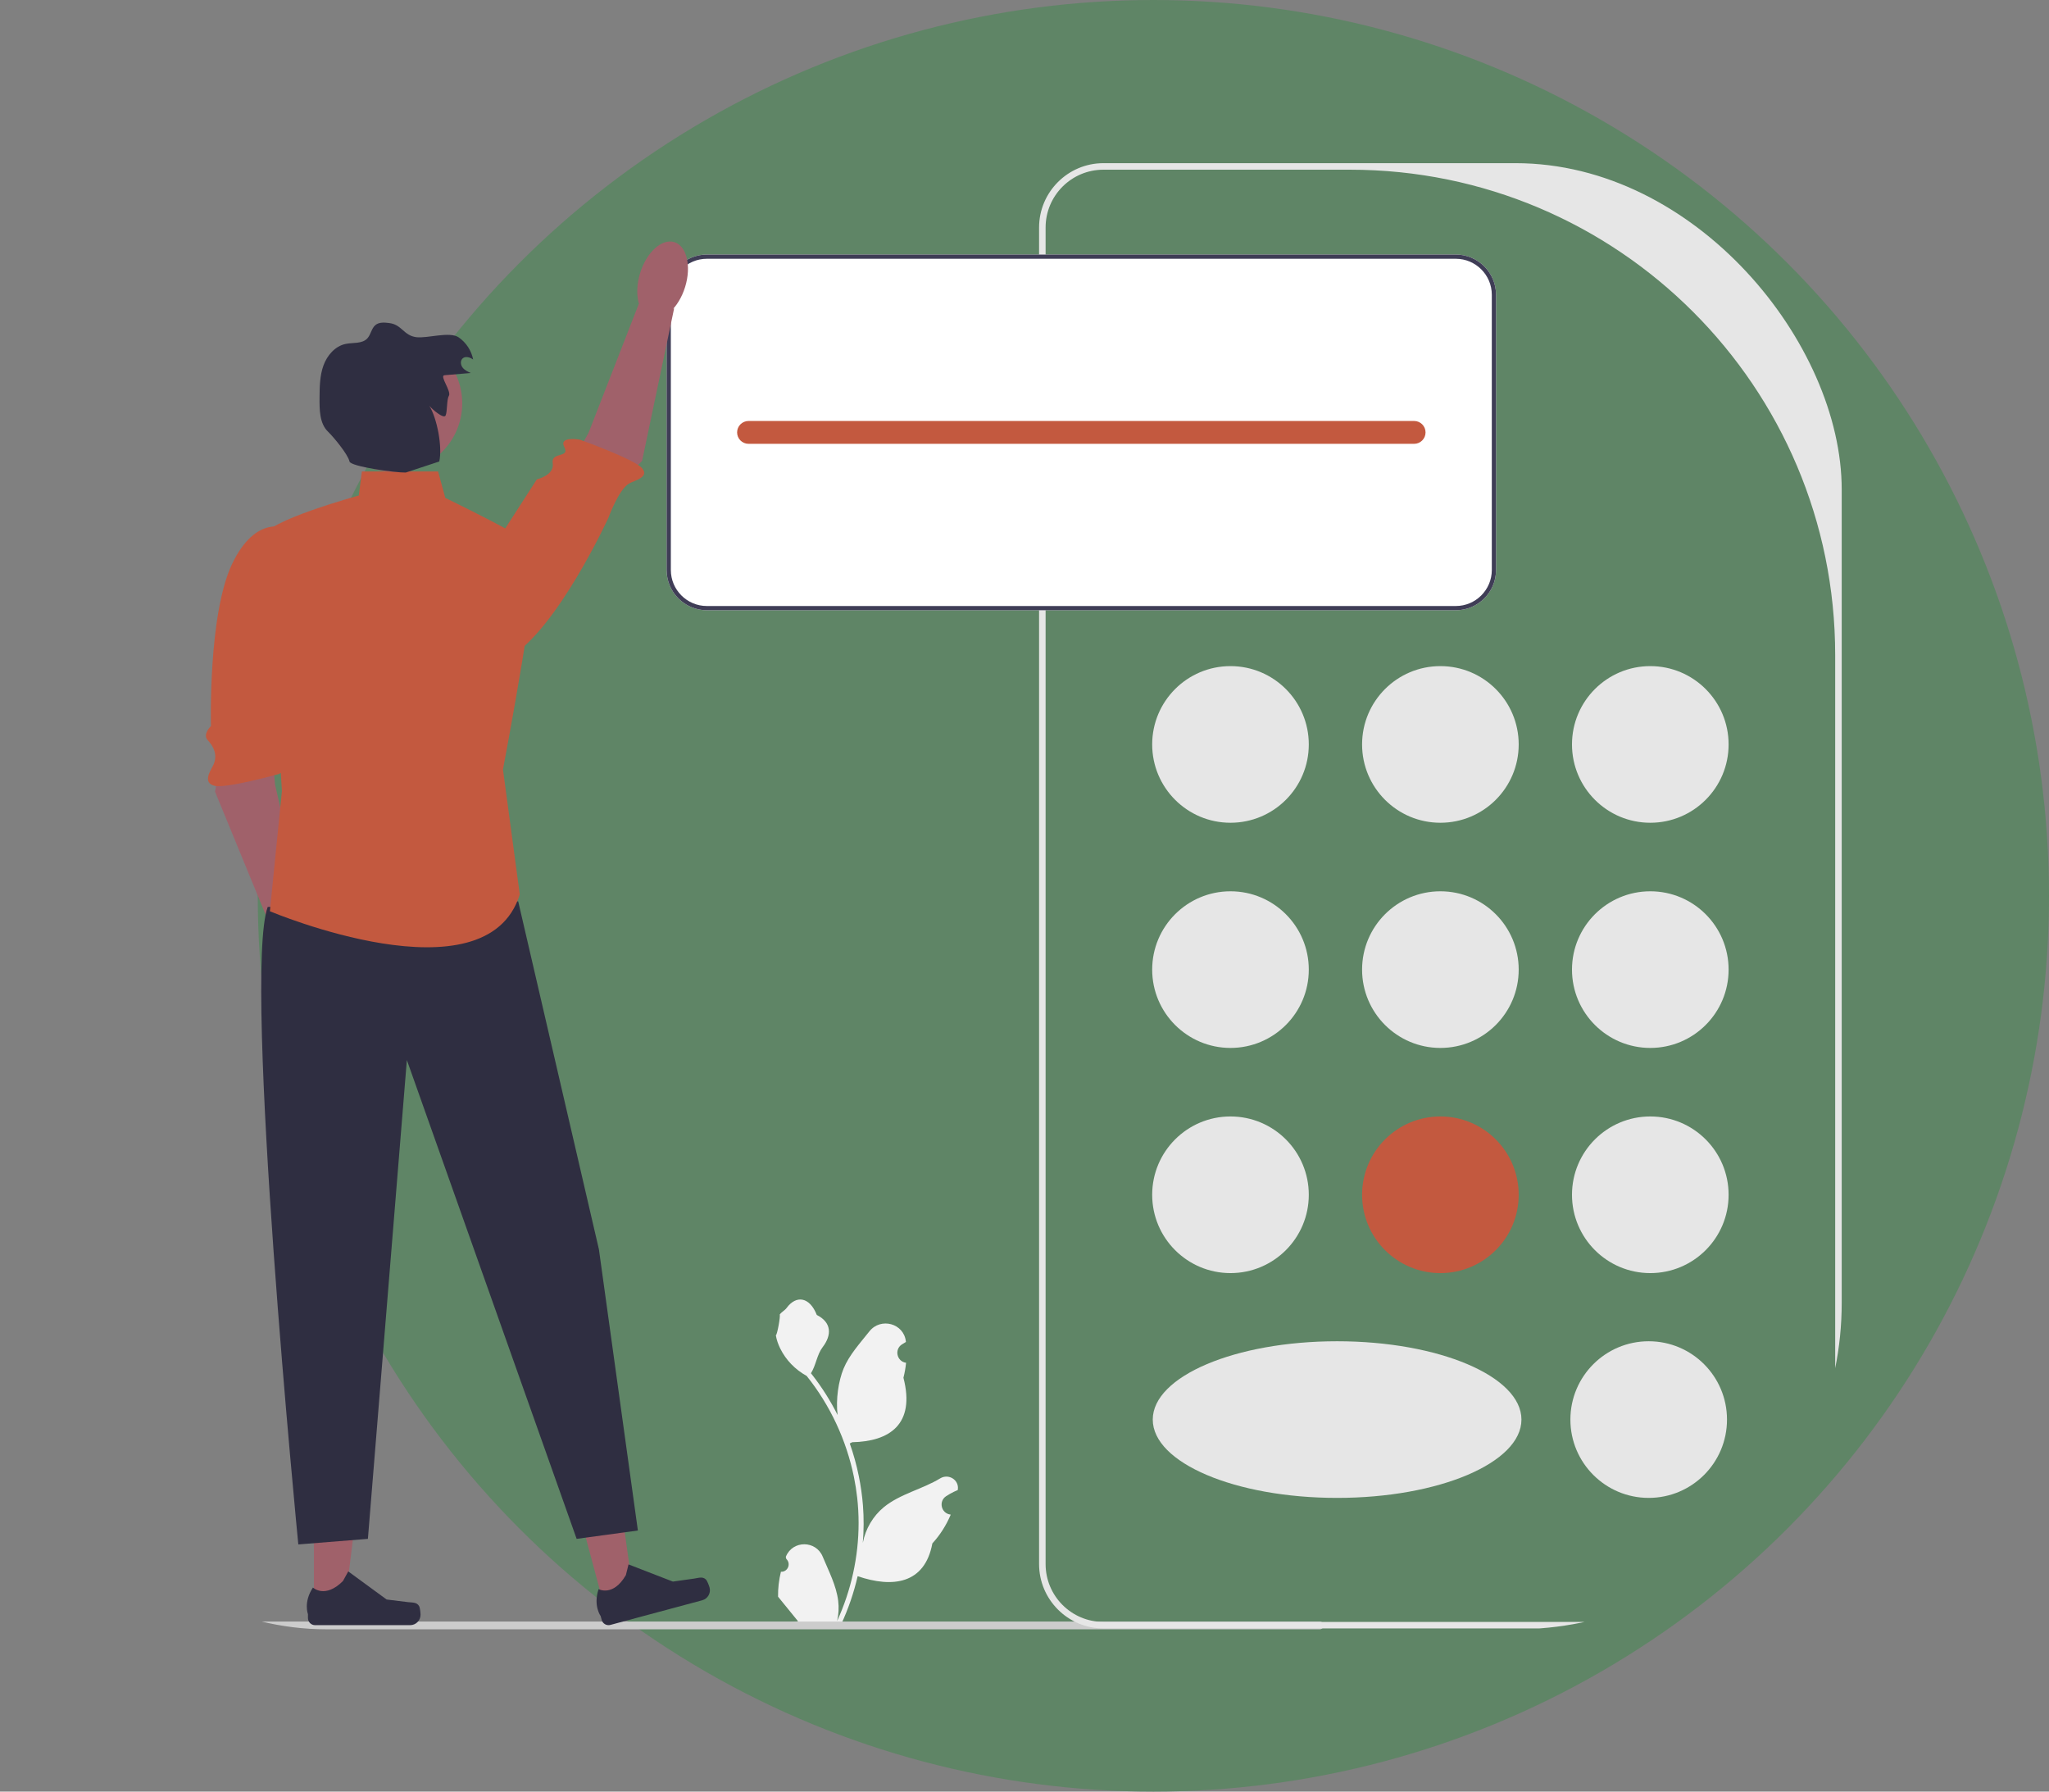<svg width="628" height="549" viewBox="0 0 628 549" fill="none" xmlns="http://www.w3.org/2000/svg">
<rect x="0" y="0" width="628" height="549" fill="#808080" stroke="none"/>
<circle cx="353.5" cy="274.5" r="274.5" fill="#5F8566"/>
<g clip-path="url(#clip0_5_65)">
<path d="M239.346 481.63C241.412 481.759 242.553 479.193 240.99 477.697L240.835 477.078C240.855 477.029 240.876 476.979 240.897 476.93C242.986 471.948 250.067 471.983 252.138 476.972C253.977 481.4 256.318 485.836 256.894 490.518C257.152 492.585 257.036 494.69 256.577 496.718C260.885 487.308 263.153 477.032 263.153 466.697C263.153 464.101 263.01 461.504 262.72 458.914C262.481 456.796 262.151 454.69 261.725 452.604C259.419 441.327 254.427 430.586 247.225 421.615C243.763 419.722 240.876 416.764 239.132 413.218C238.506 411.939 238.015 410.563 237.782 409.162C238.176 409.214 239.268 403.213 238.971 402.845C239.52 402.012 240.502 401.598 241.102 400.785C244.084 396.741 248.193 397.447 250.338 402.942C254.92 405.255 254.965 409.09 252.153 412.779C250.364 415.126 250.119 418.301 248.549 420.814C248.711 421.02 248.878 421.221 249.04 421.427C252.001 425.225 254.562 429.307 256.721 433.596C256.111 428.83 257.012 423.088 258.547 419.386C260.296 415.169 263.572 411.617 266.458 407.971C269.924 403.592 277.031 405.503 277.642 411.055C277.648 411.108 277.654 411.162 277.659 411.216C277.231 411.458 276.811 411.714 276.401 411.986C274.061 413.533 274.87 417.16 277.642 417.587L277.704 417.597C277.549 419.141 277.285 420.671 276.897 422.176C280.599 436.492 272.607 441.706 261.196 441.941C260.944 442.07 260.698 442.199 260.446 442.322C261.602 445.577 262.526 448.916 263.211 452.301C263.824 455.291 264.251 458.314 264.49 461.349C264.787 465.179 264.761 469.029 264.438 472.853L264.457 472.717C265.277 468.506 267.564 464.572 270.884 461.847C275.829 457.784 282.817 456.288 288.152 453.023C290.72 451.451 294.012 453.482 293.563 456.46L293.541 456.602C292.747 456.925 291.972 457.3 291.223 457.72C290.794 457.961 290.374 458.218 289.964 458.489C287.625 460.037 288.433 463.663 291.205 464.091L291.268 464.101C291.313 464.107 291.352 464.114 291.397 464.12C290.034 467.356 288.135 470.36 285.759 472.95C283.444 485.447 273.503 486.632 262.868 482.993H262.862C261.699 488.057 260.001 493.004 257.817 497.719H239.797C239.733 497.519 239.675 497.312 239.616 497.112C241.283 497.216 242.962 497.119 244.603 496.815C243.266 495.175 241.929 493.521 240.592 491.881C240.559 491.848 240.534 491.816 240.508 491.784C239.83 490.944 239.145 490.111 238.467 489.271L238.466 489.27C238.424 486.693 238.733 484.123 239.346 481.63Z" fill="#F2F2F2"/>
<path d="M0 498.075C0 498.735 0.53 499.265 1.19 499.265H404.48C405.14 499.265 405.67 498.735 405.67 498.075C405.67 497.415 405.14 496.885 404.48 496.885H1.19C0.53 496.885 0 497.415 0 498.075Z" fill="#CCCCCC"/>
<path d="M544.743 499H338.192C327.316 499 318.468 490.151 318.468 479.275V69.725C318.468 58.849 327.316 50 338.192 50H544.743C555.619 50 564.468 58.849 564.468 69.725V479.275C564.468 490.151 555.619 499 544.743 499ZM338.192 52C328.403 52 320.468 59.935 320.468 69.724V479.275C320.468 489.064 328.403 497 338.192 497H544.743C554.532 497 562.468 489.064 562.468 479.275V200.705C562.468 118.577 495.89 52 413.763 52H338.192Z" fill="#E6E6E6"/>
<path d="M377.134 252.118C390.389 252.118 401.134 241.373 401.134 228.118C401.134 214.863 390.389 204.118 377.134 204.118C363.879 204.118 353.134 214.863 353.134 228.118C353.134 241.373 363.879 252.118 377.134 252.118Z" fill="#E6E6E6"/>
<path d="M505.801 252.118C519.055 252.118 529.801 241.373 529.801 228.118C529.801 214.863 519.055 204.118 505.801 204.118C492.546 204.118 481.801 214.863 481.801 228.118C481.801 241.373 492.546 252.118 505.801 252.118Z" fill="#E6E6E6"/>
<path d="M441.467 252.118C454.722 252.118 465.467 241.373 465.467 228.118C465.467 214.863 454.722 204.118 441.467 204.118C428.212 204.118 417.467 214.863 417.467 228.118C417.467 241.373 428.212 252.118 441.467 252.118Z" fill="#E6E6E6"/>
<path d="M377.134 321.118C390.389 321.118 401.134 310.373 401.134 297.118C401.134 283.863 390.389 273.118 377.134 273.118C363.879 273.118 353.134 283.863 353.134 297.118C353.134 310.373 363.879 321.118 377.134 321.118Z" fill="#E6E6E6"/>
<path d="M505.801 321.118C519.056 321.118 529.801 310.373 529.801 297.118C529.801 283.863 519.056 273.118 505.801 273.118C492.546 273.118 481.801 283.863 481.801 297.118C481.801 310.373 492.546 321.118 505.801 321.118Z" fill="#E6E6E6"/>
<path d="M441.467 321.118C454.722 321.118 465.467 310.373 465.467 297.118C465.467 283.863 454.722 273.118 441.467 273.118C428.213 273.118 417.467 283.863 417.467 297.118C417.467 310.373 428.213 321.118 441.467 321.118Z" fill="#E6E6E6"/>
<path d="M377.134 390.118C390.389 390.118 401.134 379.373 401.134 366.118C401.134 352.863 390.389 342.118 377.134 342.118C363.879 342.118 353.134 352.863 353.134 366.118C353.134 379.373 363.879 390.118 377.134 390.118Z" fill="#E6E6E6"/>
<path d="M505.31 459C518.565 459 529.31 448.255 529.31 435C529.31 421.745 518.565 411 505.31 411C492.055 411 481.31 421.745 481.31 435C481.31 448.255 492.055 459 505.31 459Z" fill="#E6E6E6"/>
<path d="M409.81 459C441.014 459 466.31 448.255 466.31 435C466.31 421.745 441.014 411 409.81 411C378.606 411 353.31 421.745 353.31 435C353.31 448.255 378.606 459 409.81 459Z" fill="#E6E6E6"/>
<path d="M505.801 390.118C519.056 390.118 529.801 379.373 529.801 366.118C529.801 352.863 519.056 342.118 505.801 342.118C492.546 342.118 481.801 352.863 481.801 366.118C481.801 379.373 492.546 390.118 505.801 390.118Z" fill="#E6E6E6"/>
<path d="M441.467 390.118C454.722 390.118 465.467 379.373 465.467 366.118C465.467 352.863 454.722 342.118 441.467 342.118C428.213 342.118 417.467 352.863 417.467 366.118C417.467 379.373 428.213 390.118 441.467 390.118Z" fill="#C3593F"/>
<path d="M446.184 78H216.65C209.844 78 204.31 83.534 204.31 90.34V174.66C204.31 181.466 209.844 187 216.65 187H446.184C452.99 187 458.524 181.466 458.524 174.66V90.34C458.524 83.534 452.99 78 446.184 78Z" fill="white"/>
<path d="M446.184 78H216.65C209.844 78 204.31 83.534 204.31 90.34V174.66C204.31 181.466 209.844 187 216.65 187H446.184C452.99 187 458.524 181.466 458.524 174.66V90.34C458.524 83.534 452.99 78 446.184 78ZM457.227 174.66C457.227 180.752 452.276 185.702 446.184 185.702H216.65C210.558 185.702 205.608 180.752 205.608 174.66V90.34C205.608 84.248 210.558 79.298 216.65 79.298H446.184C452.276 79.298 457.227 84.248 457.227 90.34V174.66Z" fill="#3F3D56"/>
<path d="M433.417 129H229.417C227.484 129 225.917 130.567 225.917 132.5C225.917 134.433 227.484 136 229.417 136H433.417C435.35 136 436.917 134.433 436.917 132.5C436.917 130.567 435.35 129 433.417 129Z" fill="#C3593F"/>
<path d="M67.952 230.421L65.908 242.596L84.038 286.7L93.766 281.699L84.298 240.427L82.937 224.676L67.952 230.421Z" fill="#A0616A"/>
<path d="M87.966 161.929C87.966 161.929 78.474 157.33 71.108 172.867C63.742 188.405 64.654 222.482 64.654 222.482C64.654 222.482 61.972 225.036 63.674 226.824C65.377 228.612 66.964 231.45 65.227 234.721C64.312 236.445 62.193 239.817 65.663 240.775C69.132 241.734 85.361 237.207 85.361 237.207C85.361 237.207 91.429 234.489 87.981 232.658C84.533 230.827 89.389 219.753 89.389 219.753L93.401 187.761L87.966 161.929Z" fill="#C3593F"/>
<path d="M95.419 303.55C99.23 302.38 100.721 296.229 98.75 289.812C96.78 283.395 92.094 279.142 88.284 280.312C84.473 281.482 82.982 287.632 84.953 294.049C86.923 300.467 91.609 304.72 95.419 303.55Z" fill="#A0616A"/>
<path d="M185.278 492.57L194.364 490.131L189.282 453.923L175.871 457.522L185.278 492.57Z" fill="#A0616A"/>
<path d="M216.354 484.01C216.765 484.411 217.327 485.909 217.475 486.463C217.932 488.166 216.922 489.917 215.219 490.374L187.079 497.925C185.917 498.237 184.722 497.548 184.411 496.386L184.096 495.214C184.096 495.214 181.759 492.067 183.461 486.958C183.461 486.958 187.935 489.4 191.829 482.649L192.636 479.385L206.227 484.645L212.733 483.731C214.156 483.531 215.325 483.007 216.354 484.01Z" fill="#2F2E41"/>
<path d="M96.211 492.361L105.619 492.36L110.095 456.072L96.209 456.073L96.211 492.361Z" fill="#A0616A"/>
<path d="M128.444 492.148C128.737 492.641 128.891 494.233 128.891 494.807C128.891 496.57 127.462 498 125.698 498H96.563C95.36 498 94.385 497.025 94.385 495.822V494.609C94.385 494.609 92.944 490.963 95.911 486.47C95.911 486.47 99.599 489.988 105.11 484.477L106.735 481.533L118.499 490.136L125.019 490.939C126.445 491.115 127.71 490.912 128.444 492.148Z" fill="#2F2E41"/>
<path d="M158.823 276.205L183.561 382.837L195.504 468.996L176.737 471.555L124.7 324.829L112.758 471.555L91.431 473.261C91.431 473.261 74.37 299.238 82.048 277.911L158.823 276.205Z" fill="#2F2E41"/>
<path d="M188.269 150.115L196.805 141.196L206.607 94.529L195.751 93.196L180.377 132.65L172.647 146.441L188.269 150.115Z" fill="#A0616A"/>
<path d="M133.21 195.505C133.21 195.505 141.198 210.235 156.025 201.527C170.852 192.819 186.533 158.535 186.533 158.535C186.533 158.535 189.664 149.82 192.94 148.091C194.666 147.18 199.108 146.198 196.778 143.455C194.447 140.712 177.688 134.715 177.688 134.715C177.688 134.715 171.141 133.552 172.963 137.004C174.785 140.457 168.801 138.318 169.405 141.972C170.009 145.626 164.543 146.885 164.543 146.885L133.21 195.505Z" fill="#C3593F"/>
<path d="M209.983 87.937C211.961 81.522 210.477 75.37 206.668 74.195C202.86 73.021 198.168 77.269 196.19 83.683C194.212 90.098 195.696 96.251 199.505 97.425C203.313 98.6 208.005 94.352 209.983 87.937Z" fill="#A0616A"/>
<path d="M134.271 144.473H110.914L109.969 151.838C109.969 151.838 80.513 159.938 81.249 164.356C81.986 168.775 86.404 242.416 86.404 242.416L82.722 279.236C82.722 279.236 148.999 307.22 159.308 274.081L154.154 235.788C154.154 235.788 166.673 170.248 163.727 167.302C160.781 164.356 136.48 152.574 136.48 152.574L134.271 144.473Z" fill="#C3593F"/>
<path d="M120.704 144.565C132.282 144.565 141.668 135.179 141.668 123.601C141.668 112.023 132.282 102.637 120.704 102.637C109.126 102.637 99.74 112.023 99.74 123.601C99.74 135.179 109.126 144.565 120.704 144.565Z" fill="#A0616A"/>
<path d="M136.229 114.978C138.908 114.751 141.586 114.525 144.265 114.298C143.344 113.876 142.385 113.424 141.772 112.618C141.159 111.812 141.032 110.538 141.773 109.848C142.639 109.041 144.073 109.468 145.019 110.179C144.498 107.458 142.874 104.965 140.596 103.389C137.813 101.464 130.928 103.76 127.572 103.318C123.701 102.808 123.218 99.507 119.347 98.997C117.888 98.805 116.245 98.66 115.098 99.582C113.825 100.604 113.683 102.537 112.56 103.722C110.957 105.413 108.209 104.914 105.928 105.39C102.697 106.065 100.261 108.898 99.136 112.001C98.011 115.105 97.969 118.48 97.941 121.781C97.908 125.48 97.897 129.763 100.572 132.318C102.202 133.874 106.643 139.215 107.122 141.417C107.463 142.981 121.356 144.886 124.367 144.799L134.63 141.417C135.639 136.976 133.97 128.19 131.572 124.318C132.362 125.361 136.014 128.501 136.572 127.318C137.131 126.134 136.877 122.426 137.572 121.318C138.45 119.919 134.584 115.117 136.229 114.978Z" fill="#2F2E41"/>
</g>
<defs>
<clipPath id="clip0_5_65">
<rect y="50" width="564.468" height="449.265" rx="100" fill="white"/>
</clipPath>
</defs>
</svg>

